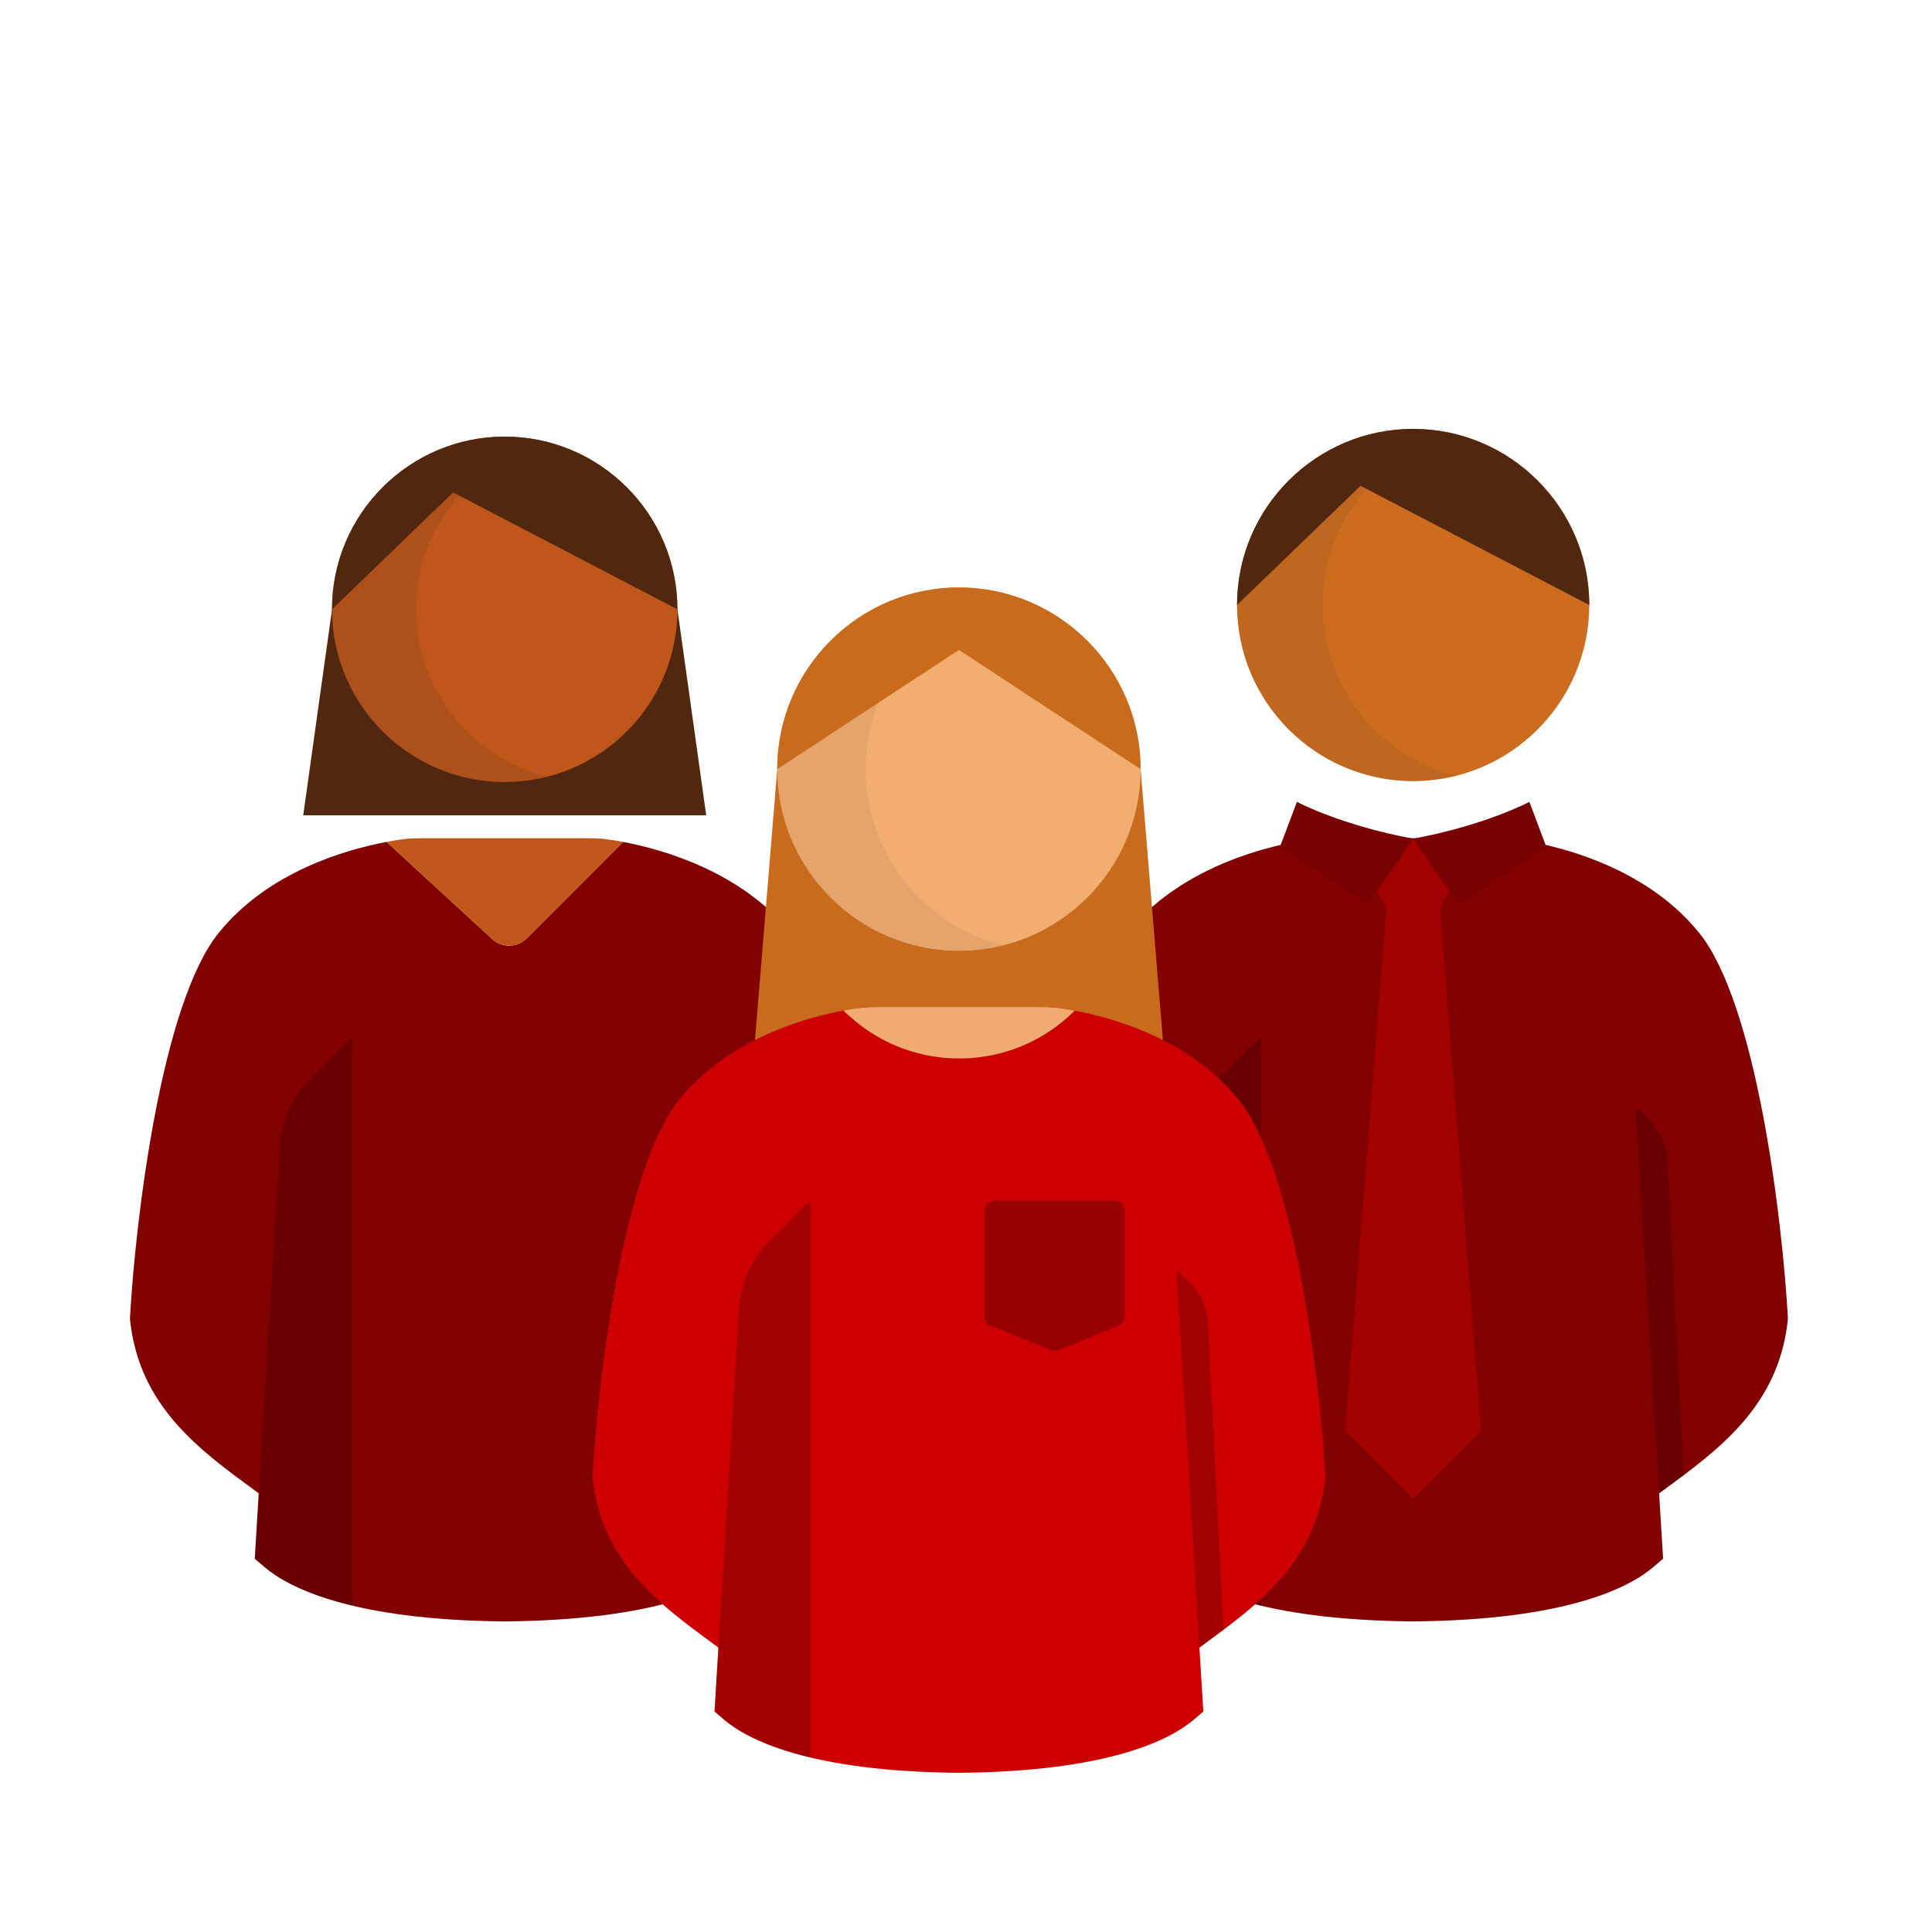 <?xml version="1.0"?>

<svg xmlns:dc="http://purl.org/dc/elements/1.1/" xmlns:cc="http://creativecommons.org/ns#" xmlns:rdf="http://www.w3.org/1999/02/22-rdf-syntax-ns#" xmlns:svg="http://www.w3.org/2000/svg" xmlns="http://www.w3.org/2000/svg" id="svg" version="1.1" viewBox="0 0 10 10" height="512" width="512"> <defs id="defs10"> <clipPath id="clipPath990" clipPathUnits="userSpaceOnUse"> <path id="path988" d="m 554.659,426.17 h 6.161 v -10.812 h -6.161 z"></path> </clipPath> <clipPath id="clipPath1018" clipPathUnits="userSpaceOnUse"> <path id="path1016" d="M 555.051,414.294 H 597 v -43.093 h -41.949 z"></path> </clipPath> <clipPath id="clipPath1034" clipPathUnits="userSpaceOnUse"> <path id="path1032" d="m 549.136,388.93 h 14.281 v -14.281 h -14.281 z"></path> </clipPath> <clipPath id="clipPath1050" clipPathUnits="userSpaceOnUse"> <path id="path1048" d="m 552.745,392.538 h 14.281 v -14.281 h -14.281 z"></path> </clipPath> <clipPath id="clipPath1066" clipPathUnits="userSpaceOnUse"> <path id="path1064" d="m 548.595,381.206 h 19.356 v -1.21 h -19.356 z"></path> </clipPath> <clipPath id="clipPath1080" clipPathUnits="userSpaceOnUse"> <path id="path1078" d="m 548.595,387.255 h 19.356 v -1.21 h -19.356 z"></path> </clipPath> <clipPath id="clipPath2390" clipPathUnits="userSpaceOnUse"> <path id="path2388" d="m 106.528,348.752 h 24.27 v -48.523 h -24.27 z"></path> </clipPath> <clipPath id="clipPath2406" clipPathUnits="userSpaceOnUse"> <path id="path2404" d="m 112.605,345.656 h 5.093 v -4.437 h -5.093 z"></path> </clipPath> <clipPath id="clipPath2426" clipPathUnits="userSpaceOnUse"> <path id="path2424" d="m 127.914,349.723 h 5.677 v -1.146 h -5.677 z"></path> </clipPath> <clipPath id="clipPath2446" clipPathUnits="userSpaceOnUse"> <path id="path2444" d="m 124.318,356.198 h 6.472 v -5.476 h -6.472 z"></path> </clipPath> <clipPath id="clipPath1500" clipPathUnits="userSpaceOnUse"> <path id="path1498" d="m 69.404,331.239 h 4.565 V 304.792 H 69.404 Z"></path> </clipPath> <clipPath id="clipPath1520" clipPathUnits="userSpaceOnUse"> <path id="path1518" d="m 91.44,327.98 h 2.234 v -17.95 h -2.234 z"></path> </clipPath> <clipPath id="clipPath1548" clipPathUnits="userSpaceOnUse"> <path id="path1546" d="M 74.84,342.272 H 87.275 v -4.814 H 74.84 Z"></path> </clipPath> <clipPath id="clipPath1572" clipPathUnits="userSpaceOnUse"> <path id="path1570" d="M 72.846,359.667 H 83.054 V 343.242 H 72.846 Z"></path> </clipPath> <clipPath id="clipPath1604" clipPathUnits="userSpaceOnUse"> <path id="path1602" d="M 27.043,331.239 H 31.608 V 304.792 H 27.043 Z"></path> </clipPath> <clipPath id="clipPath1624" clipPathUnits="userSpaceOnUse"> <path id="path1622" d="m 49.079,327.98 h 2.234 v -17.95 h -2.234 z"></path> </clipPath> <clipPath id="clipPath1648" clipPathUnits="userSpaceOnUse"> <path id="path1646" d="M 30.644,359.306 H 40.655 V 343.2 H 30.644 Z"></path> </clipPath> <clipPath id="clipPath1676" clipPathUnits="userSpaceOnUse"> <path id="path1674" d="M 51.405,352.273 H 61.937 V 335.329 H 51.405 Z"></path> </clipPath> <clipPath id="clipPath1700" clipPathUnits="userSpaceOnUse"> <path id="path1698" d="m 48.482,323.576 h 4.463 v -25.86 h -4.463 z"></path> </clipPath> <clipPath id="clipPath1720" clipPathUnits="userSpaceOnUse"> <path id="path1718" d="m 70.029,320.39 h 2.184 V 302.838 H 70.029 Z"></path> </clipPath> <clipPath id="clipPath1744" clipPathUnits="userSpaceOnUse"> <path id="path1742" d="m 61.062,323.682 h 6.544 v -6.997 h -6.544 z"></path> </clipPath> </defs>  <g style="stroke-width:11.963" id="g4771" transform="matrix(0.111,0,0,-0.111,-1.683,42.143)"> <g style="stroke-width:11.963" id="g1490" transform="translate(94.399,336.162)"> <path d="M 0,0 C -2.868,3.559 -7.814,4.286 -8.818,4.399 -9.082,4.408 -9.344,4.418 -9.62,4.418 h -7.443 c -0.275,0 -0.538,-0.01 -0.802,-0.019 -1.004,-0.113 -5.949,-0.84 -8.818,-4.399 -2.663,-3.303 -3.873,-13.288 -4.135,-17.98 0.367,-3.693 2.703,-5.727 5.295,-7.625 l 0.712,-0.527 -0.186,-3.047 0.465,-0.396 c 1.09,-0.929 4.001,-2.465 11.191,-2.527 7.196,0.062 10.1,1.598 11.19,2.527 l 0.465,0.396 -0.186,3.047 0.712,0.527 c 2.591,1.897 4.926,3.93 5.295,7.619 C 3.875,-13.302 2.666,-3.306 0,0" style="fill:#820000;fill-opacity:1;fill-rule:nonzero;stroke:none;stroke-width:11.963" id="path1492"></path> </g> <g style="stroke-width:11.963" id="g1494"> <g style="stroke-width:11.963" id="g1496"></g> <g style="stroke-width:11.963" id="g1508"> <g clip-path="url(#clipPath1500)" id="g1506" style="opacity:0.2;stroke-width:11.963"> <g style="stroke-width:11.963" transform="translate(73.969,304.792)" id="g1504"> <path d="m 0,0 v 26.358 c 0,0.079 -0.096,0.119 -0.151,0.063 l -1.796,-1.796 c -0.86,-0.859 -1.375,-2.004 -1.449,-3.218 L -4.565,2.19 -4.102,1.795 C -3.48,1.265 -2.262,0.539 0,0" style="fill:#000000;fill-opacity:1;fill-rule:nonzero;stroke:none;stroke-width:11.963" id="path1502"></path> </g> </g> </g> </g> <g style="stroke-width:11.963" id="g1510" transform="translate(92.713,306.983)"> <path d="M 0,0 V 0 L -0.174,2.862 Z" style="fill:#f5a326;fill-opacity:1;fill-rule:nonzero;stroke:none;stroke-width:11.963" id="path1512"></path> </g> <g style="stroke-width:11.963" id="g1514"> <g style="stroke-width:11.963" id="g1516"></g> <g style="stroke-width:11.963" id="g1528"> <g clip-path="url(#clipPath1520)" id="g1526" style="opacity:0.2;stroke-width:11.963"> <g style="stroke-width:11.963" transform="translate(93.673,310.879)" id="g1524"> <path d="m 0,0 -0.746,14.634 c -0.037,0.727 -0.342,1.414 -0.857,1.928 l -0.519,0.52 c -0.043,0.043 -0.115,0.01 -0.111,-0.05 l 1.087,-17.881 0.712,0.527 C -0.288,-0.216 -0.144,-0.108 0,0" style="fill:#000000;fill-opacity:1;fill-rule:nonzero;stroke:none;stroke-width:11.963" id="path1522"></path> </g> </g> </g> </g> <g style="stroke-width:11.963" id="g1530" transform="translate(77.884,312.947)"> <path d="M 0,0 3.173,-3.174 6.347,0 4.418,24.427 6.357,27.555 H 3.173 -0.01 l 1.938,-3.128 z" style="fill:#a30000;fill-opacity:1;fill-rule:nonzero;stroke:none;stroke-width:11.963" id="path1532"></path> </g> <g style="stroke-width:11.963" id="g1534" transform="translate(81.058,340.557)"> <path d="m 0,0 c -3.366,0.623 -5.419,1.716 -5.419,1.716 l -0.798,-2.119 c 2.21,-1.454 4.092,-2.696 4.092,-2.696 z" style="fill:#a30000;fill-opacity:1;fill-rule:nonzero;stroke:none;stroke-width:11.963" id="path1536"></path> </g> <g style="stroke-width:11.963" id="g1538" transform="translate(81.058,340.557)"> <path d="M 0,0 C 3.366,0.623 5.419,1.716 5.419,1.716 L 6.217,-0.403 C 4.007,-1.857 2.125,-3.099 2.125,-3.099 Z" style="fill:#a30000;fill-opacity:1;fill-rule:nonzero;stroke:none;stroke-width:11.963" id="path1540"></path> </g> <g style="stroke-width:11.963" id="g1542"> <g style="stroke-width:11.963" id="g1544"></g> <g style="stroke-width:11.963" id="g1560"> <g clip-path="url(#clipPath1548)" id="g1558" style="opacity:0.25;stroke-width:11.963"> <g style="stroke-width:11.963" transform="translate(81.058,340.557)" id="g1552"> <path d="m 0,0 c -3.366,0.623 -5.419,1.716 -5.419,1.716 l -0.798,-2.119 c 2.21,-1.454 4.092,-2.696 4.092,-2.696 z" style="fill:#000000;fill-opacity:1;fill-rule:nonzero;stroke:none;stroke-width:11.963" id="path1550"></path> </g> <g style="stroke-width:11.963" transform="translate(81.058,340.557)" id="g1556"> <path d="M 0,0 C 3.366,0.623 5.419,1.716 5.419,1.716 L 6.217,-0.403 C 4.007,-1.857 2.125,-3.099 2.125,-3.099 Z" style="fill:#000000;fill-opacity:1;fill-rule:nonzero;stroke:none;stroke-width:11.963" id="path1554"></path> </g> </g> </g> </g> <g style="stroke-width:11.963" id="g1562" transform="translate(81.057,343.242)"> <path d="m 0,0 c -4.528,0 -8.211,3.684 -8.211,8.212 0,4.529 3.683,8.213 8.211,8.213 4.528,0 8.213,-3.684 8.213,-8.213 C 8.213,3.684 4.528,0 0,0" style="fill:#cc6c1f;fill-opacity:1;fill-rule:nonzero;stroke:none;stroke-width:11.963" id="path1564"></path> </g> <g style="stroke-width:11.963" id="g1566"> <g style="stroke-width:11.963" id="g1568"></g> <g style="stroke-width:11.963" id="g1580"> <g clip-path="url(#clipPath1572)" id="g1578" style="opacity:0.07;stroke-width:11.963"> <g style="stroke-width:11.963" transform="translate(76.839,351.454)" id="g1576"> <path d="M 0,0 C 0,3.839 2.651,7.062 6.215,7.957 5.574,8.118 4.908,8.213 4.218,8.213 -0.31,8.213 -3.993,4.529 -3.993,0 c 0,-4.528 3.683,-8.212 8.211,-8.212 0.69,0 1.356,0.095 1.997,0.256 C 2.651,-7.061 0,-3.838 0,0" style="fill:#231f20;fill-opacity:1;fill-rule:nonzero;stroke:none;stroke-width:11.963" id="path1574"></path> </g> </g> </g> </g> <g style="stroke-width:11.963" id="g1582" transform="translate(78.606,357.014)"> <path d="m 0,0 -5.76,-5.56 c 0,4.53 3.684,8.213 8.212,8.213 4.528,0 8.213,-3.683 8.213,-8.213 z" style="fill:#52270f;fill-opacity:1;fill-rule:nonzero;stroke:none;stroke-width:11.963" id="path1584"></path> </g> <g style="stroke-width:11.963" id="g1586" transform="translate(33.188,340.409)"> <path d="M 0,0 V 0 L 0.001,-0.001 Z" style="fill:#3b0083;fill-opacity:1;fill-rule:nonzero;stroke:none;stroke-width:11.963" id="path1588"></path> </g> <g style="stroke-width:11.963" id="g1590" transform="translate(52.039,336.162)"> <path d="m 0,0 c -2.308,2.863 -5.958,3.893 -7.82,4.245 l -4.494,-4.497 c -0.44,-0.44 -1.149,-0.456 -1.608,-0.034 L -18.85,4.246 C -20.704,3.898 -24.365,2.876 -26.683,0 c -2.663,-3.302 -3.874,-13.288 -4.135,-17.98 0.367,-3.693 2.702,-5.727 5.295,-7.625 l 0.712,-0.527 -0.186,-3.047 0.464,-0.396 c 1.091,-0.929 4.001,-2.465 11.191,-2.527 7.196,0.062 10.101,1.598 11.191,2.527 l 0.464,0.396 -0.186,3.047 0.713,0.527 c 2.591,1.897 4.926,3.93 5.294,7.619 C 3.875,-13.302 2.666,-3.306 0,0" style="fill:#820000;fill-opacity:1;fill-rule:nonzero;stroke:none;stroke-width:11.963" id="path1592"></path> </g> <g style="stroke-width:11.963" id="g1594" transform="translate(33.188,340.409)"> <path d="m 0,0 4.929,-4.533 c 0.458,-0.422 1.168,-0.406 1.608,0.034 l 4.494,4.497 C 10.579,0.083 10.229,0.13 10.033,0.152 9.769,0.161 9.506,0.171 9.231,0.171 H 1.787 C 1.512,0.171 1.25,0.161 0.986,0.152 0.792,0.131 0.446,0.084 0,0" style="fill:#be5719;fill-opacity:1;fill-rule:nonzero;stroke:none;stroke-width:11.963" id="path1596"></path> </g> <g style="stroke-width:11.963" id="g1598"> <g style="stroke-width:11.963" id="g1600"></g> <g style="stroke-width:11.963" id="g1612"> <g clip-path="url(#clipPath1604)" id="g1610" style="opacity:0.2;stroke-width:11.963"> <g style="stroke-width:11.963" transform="translate(31.608,304.792)" id="g1608"> <path d="m 0,0 v 26.358 c 0,0.079 -0.095,0.119 -0.151,0.063 l -1.796,-1.796 c -0.86,-0.859 -1.375,-2.004 -1.449,-3.218 L -4.564,2.19 -4.102,1.795 C -3.48,1.265 -2.262,0.539 0,0" style="fill:#000000;fill-opacity:1;fill-rule:nonzero;stroke:none;stroke-width:11.963" id="path1606"></path> </g> </g> </g> </g> <g style="stroke-width:11.963" id="g1614" transform="translate(50.352,306.983)"> <path d="M 0,0 V 0 L -0.174,2.862 Z" style="fill:#f9b231;fill-opacity:1;fill-rule:nonzero;stroke:none;stroke-width:11.963" id="path1616"></path> </g> <g style="stroke-width:11.963" id="g1618"> <g style="stroke-width:11.963" id="g1620"></g> <g style="stroke-width:11.963" id="g1632"> <g clip-path="url(#clipPath1624)" id="g1630" style="opacity:0.2;stroke-width:11.963"> <g style="stroke-width:11.963" transform="translate(51.312,310.879)" id="g1628"> <path d="m 0,0 -0.746,14.634 c -0.037,0.727 -0.342,1.414 -0.857,1.928 l -0.519,0.52 c -0.043,0.043 -0.115,0.01 -0.111,-0.05 l 1.087,-17.881 0.712,0.527 C -0.288,-0.216 -0.144,-0.108 0,0" style="fill:#000000;fill-opacity:1;fill-rule:nonzero;stroke:none;stroke-width:11.963" id="path1626"></path> </g> </g> </g> </g> <g style="stroke-width:11.963" id="g1634" transform="translate(46.751,351.253)"> <path d="m 0,0 h -16.106 l -1.343,-9.605 H 1.342 Z" style="fill:#52270f;fill-opacity:1;fill-rule:nonzero;stroke:none;stroke-width:11.963" id="path1636"></path> </g> <g style="stroke-width:11.963" id="g1638" transform="translate(38.697,343.2)"> <path d="m 0,0 c -4.44,0 -8.053,3.612 -8.053,8.053 0,4.441 3.613,8.053 8.053,8.053 4.441,0 8.054,-3.612 8.054,-8.053 C 8.054,3.612 4.441,0 0,0" style="fill:#be5719;fill-opacity:1;fill-rule:nonzero;stroke:none;stroke-width:11.963" id="path1640"></path> </g> <g style="stroke-width:11.963" id="g1642"> <g style="stroke-width:11.963" id="g1644"></g> <g style="stroke-width:11.963" id="g1656"> <g clip-path="url(#clipPath1648)" id="g1654" style="opacity:0.1;stroke-width:11.963"> <g style="stroke-width:11.963" transform="translate(34.56,351.253)" id="g1652"> <path d="M 0,0 C 0,3.765 2.6,6.925 6.095,7.803 5.466,7.961 4.813,8.054 4.137,8.054 -0.304,8.054 -3.916,4.441 -3.916,0 c 0,-4.44 3.612,-8.053 8.053,-8.053 0.676,0 1.329,0.093 1.958,0.251 C 2.6,-6.924 0,-3.764 0,0" style="fill:#1a1718;fill-opacity:1;fill-rule:nonzero;stroke:none;stroke-width:11.963" id="path1650"></path> </g> </g> </g> </g> <g style="stroke-width:11.963" id="g1658" transform="translate(36.292,356.705)"> <path d="m 0,0 -5.648,-5.452 c 0,4.441 3.612,8.054 8.052,8.054 4.441,0 8.054,-3.613 8.054,-8.054 z" style="fill:#52270f;fill-opacity:1;fill-rule:nonzero;stroke:none;stroke-width:11.963" id="path1660"></path> </g> <g style="stroke-width:11.963" id="g1662" transform="translate(68.35,343.801)"> <path d="m 0,0 h -16.944 l -1.412,-17.165 H 1.412 Z" style="fill:#c96b1d;fill-opacity:1;fill-rule:nonzero;stroke:none;stroke-width:11.963" id="path1664"></path> </g> <g style="stroke-width:11.963" id="g1666" transform="translate(59.877,335.329)"> <path d="m 0,0 c -4.671,0 -8.472,3.801 -8.472,8.472 0,4.672 3.801,8.472 8.472,8.472 4.671,0 8.473,-3.8 8.473,-8.472 C 8.473,3.801 4.671,0 0,0" style="fill:#f2ae70;fill-opacity:1;fill-rule:nonzero;stroke:none;stroke-width:11.963" id="path1668"></path> </g> <g style="stroke-width:11.963" id="g1670"> <g style="stroke-width:11.963" id="g1672"></g> <g style="stroke-width:11.963" id="g1684"> <g clip-path="url(#clipPath1676)" id="g1682" style="opacity:0.07;stroke-width:11.963"> <g style="stroke-width:11.963" transform="translate(55.525,343.801)" id="g1680"> <path d="M 0,0 C 0,3.961 2.735,7.285 6.412,8.209 5.751,8.375 5.063,8.473 4.352,8.473 -0.319,8.473 -4.12,4.672 -4.12,0 c 0,-4.671 3.801,-8.472 8.472,-8.472 0.711,0 1.399,0.098 2.06,0.264 C 2.735,-7.284 0,-3.96 0,0" style="fill:#231f20;fill-opacity:1;fill-rule:nonzero;stroke:none;stroke-width:11.963" id="path1678"></path> </g> </g> </g> </g> <g style="stroke-width:11.963" id="g1686" transform="translate(59.877,349.36)"> <path d="m 0,0 -8.472,-5.56 c 0,4.672 3.8,8.473 8.472,8.473 4.671,0 8.472,-3.801 8.472,-8.473 z" style="fill:#c96b1d;fill-opacity:1;fill-rule:nonzero;stroke:none;stroke-width:11.963" id="path1688"></path> </g> <g style="stroke-width:11.963" id="g1690" transform="translate(72.923,328.391)"> <path d="M 0,0 C -2.805,3.479 -7.641,4.19 -8.623,4.302 -8.88,4.311 -9.137,4.319 -9.406,4.319 h -7.279 c -0.269,0 -0.526,-0.008 -0.784,-0.017 C -18.451,4.19 -23.287,3.479 -26.091,0 c -2.604,-3.229 -3.787,-12.994 -4.044,-17.583 0.359,-3.609 2.643,-5.599 5.178,-7.455 l 0.696,-0.515 -0.181,-2.979 0.454,-0.388 c 1.066,-0.908 3.912,-2.41 10.942,-2.471 7.037,0.061 9.877,1.563 10.943,2.471 l 0.454,0.388 -0.182,2.979 0.697,0.515 c 2.533,1.855 4.816,3.844 5.177,7.45 C 3.789,-13.007 2.607,-3.233 0,0" style="fill:#cc0000;fill-opacity:1;fill-rule:nonzero;stroke:none;stroke-width:11.963" id="path1692"></path> </g> <g style="stroke-width:11.963" id="g1694"> <g style="stroke-width:11.963" id="g1696"></g> <g style="stroke-width:11.963" id="g1708"> <g clip-path="url(#clipPath1700)" id="g1706" style="opacity:0.2;stroke-width:11.963"> <g style="stroke-width:11.963" transform="translate(52.945,297.716)" id="g1704"> <path d="m 0,0 v 25.773 c 0,0.078 -0.093,0.116 -0.148,0.062 l -1.756,-1.757 c -0.84,-0.84 -1.344,-1.959 -1.416,-3.145 L -4.463,2.142 -4.01,1.755 C -3.402,1.236 -2.211,0.526 0,0" style="fill:#000000;fill-opacity:1;fill-rule:nonzero;stroke:none;stroke-width:11.963" id="path1702"></path> </g> </g> </g> </g> <g style="stroke-width:11.963" id="g1710" transform="translate(71.274,299.858)"> <path d="M 0,0 V 0 L -0.17,2.799 Z" style="fill:#f5a326;fill-opacity:1;fill-rule:nonzero;stroke:none;stroke-width:11.963" id="path1712"></path> </g> <g style="stroke-width:11.963" id="g1714"> <g style="stroke-width:11.963" id="g1716"></g> <g style="stroke-width:11.963" id="g1728"> <g clip-path="url(#clipPath1720)" id="g1726" style="opacity:0.2;stroke-width:11.963"> <g style="stroke-width:11.963" transform="translate(72.213,303.667)" id="g1724"> <path d="m 0,0 -0.729,14.311 c -0.036,0.71 -0.335,1.381 -0.838,1.885 l -0.508,0.508 c -0.041,0.041 -0.113,0.01 -0.109,-0.049 l 1.064,-17.484 0.696,0.515 C -0.281,-0.21 -0.14,-0.105 0,0" style="fill:#000000;fill-opacity:1;fill-rule:nonzero;stroke:none;stroke-width:11.963" id="path1722"></path> </g> </g> </g> </g> <g style="stroke-width:11.963" id="g1730" transform="translate(54.49,332.543)"> <path d="M 0,0 0.245,-0.225 C 3.25,-2.988 7.9,-2.891 10.787,-0.002 10.579,0.037 10.393,0.068 10.234,0.092 9.985,0.13 9.738,0.152 9.486,0.16 9.335,0.164 9.183,0.167 9.027,0.167 H 1.748 C 1.591,0.167 1.439,0.164 1.288,0.16 1.038,0.152 0.791,0.13 0.543,0.093 0.387,0.069 0.204,0.039 0,0" style="fill:#f0ac70;fill-opacity:1;fill-rule:nonzero;stroke:none;stroke-width:11.963" id="path1732"></path> </g> <g style="stroke-width:11.963" id="g1734" transform="translate(67.606,323.185)"> <path d="m 0,0 v -4.884 c 0,-0.203 -0.123,-0.385 -0.31,-0.459 l -2.775,-1.126 c -0.064,-0.021 -0.123,-0.032 -0.187,-0.032 -0.064,0 -0.128,0.011 -0.186,0.032 l -2.776,1.126 c -0.187,0.074 -0.31,0.256 -0.31,0.459 V 0 c 0,0.272 0.219,0.496 0.497,0.496 h 5.55 C -0.224,0.496 0,0.272 0,0" style="fill:#cc0000;fill-opacity:1;fill-rule:nonzero;stroke:none;stroke-width:11.963" id="path1736"></path> </g> <g style="stroke-width:11.963" id="g1738"> <g style="stroke-width:11.963" id="g1740"></g> <g style="stroke-width:11.963" id="g1752"> <g clip-path="url(#clipPath1744)" id="g1750" style="opacity:0.25;stroke-width:11.963"> <g style="stroke-width:11.963" transform="translate(67.606,323.185)" id="g1748"> <path d="m 0,0 v -4.884 c 0,-0.203 -0.123,-0.385 -0.31,-0.459 l -2.775,-1.126 c -0.064,-0.021 -0.123,-0.032 -0.187,-0.032 -0.064,0 -0.128,0.011 -0.186,0.032 l -2.776,1.126 c -0.187,0.074 -0.31,0.256 -0.31,0.459 V 0 c 0,0.272 0.219,0.496 0.497,0.496 h 5.55 C -0.224,0.496 0,0.272 0,0" style="fill:#000000;fill-opacity:1;fill-rule:nonzero;stroke:none;stroke-width:11.963" id="path1746"></path> </g> </g> </g> </g> </g>
</svg>
